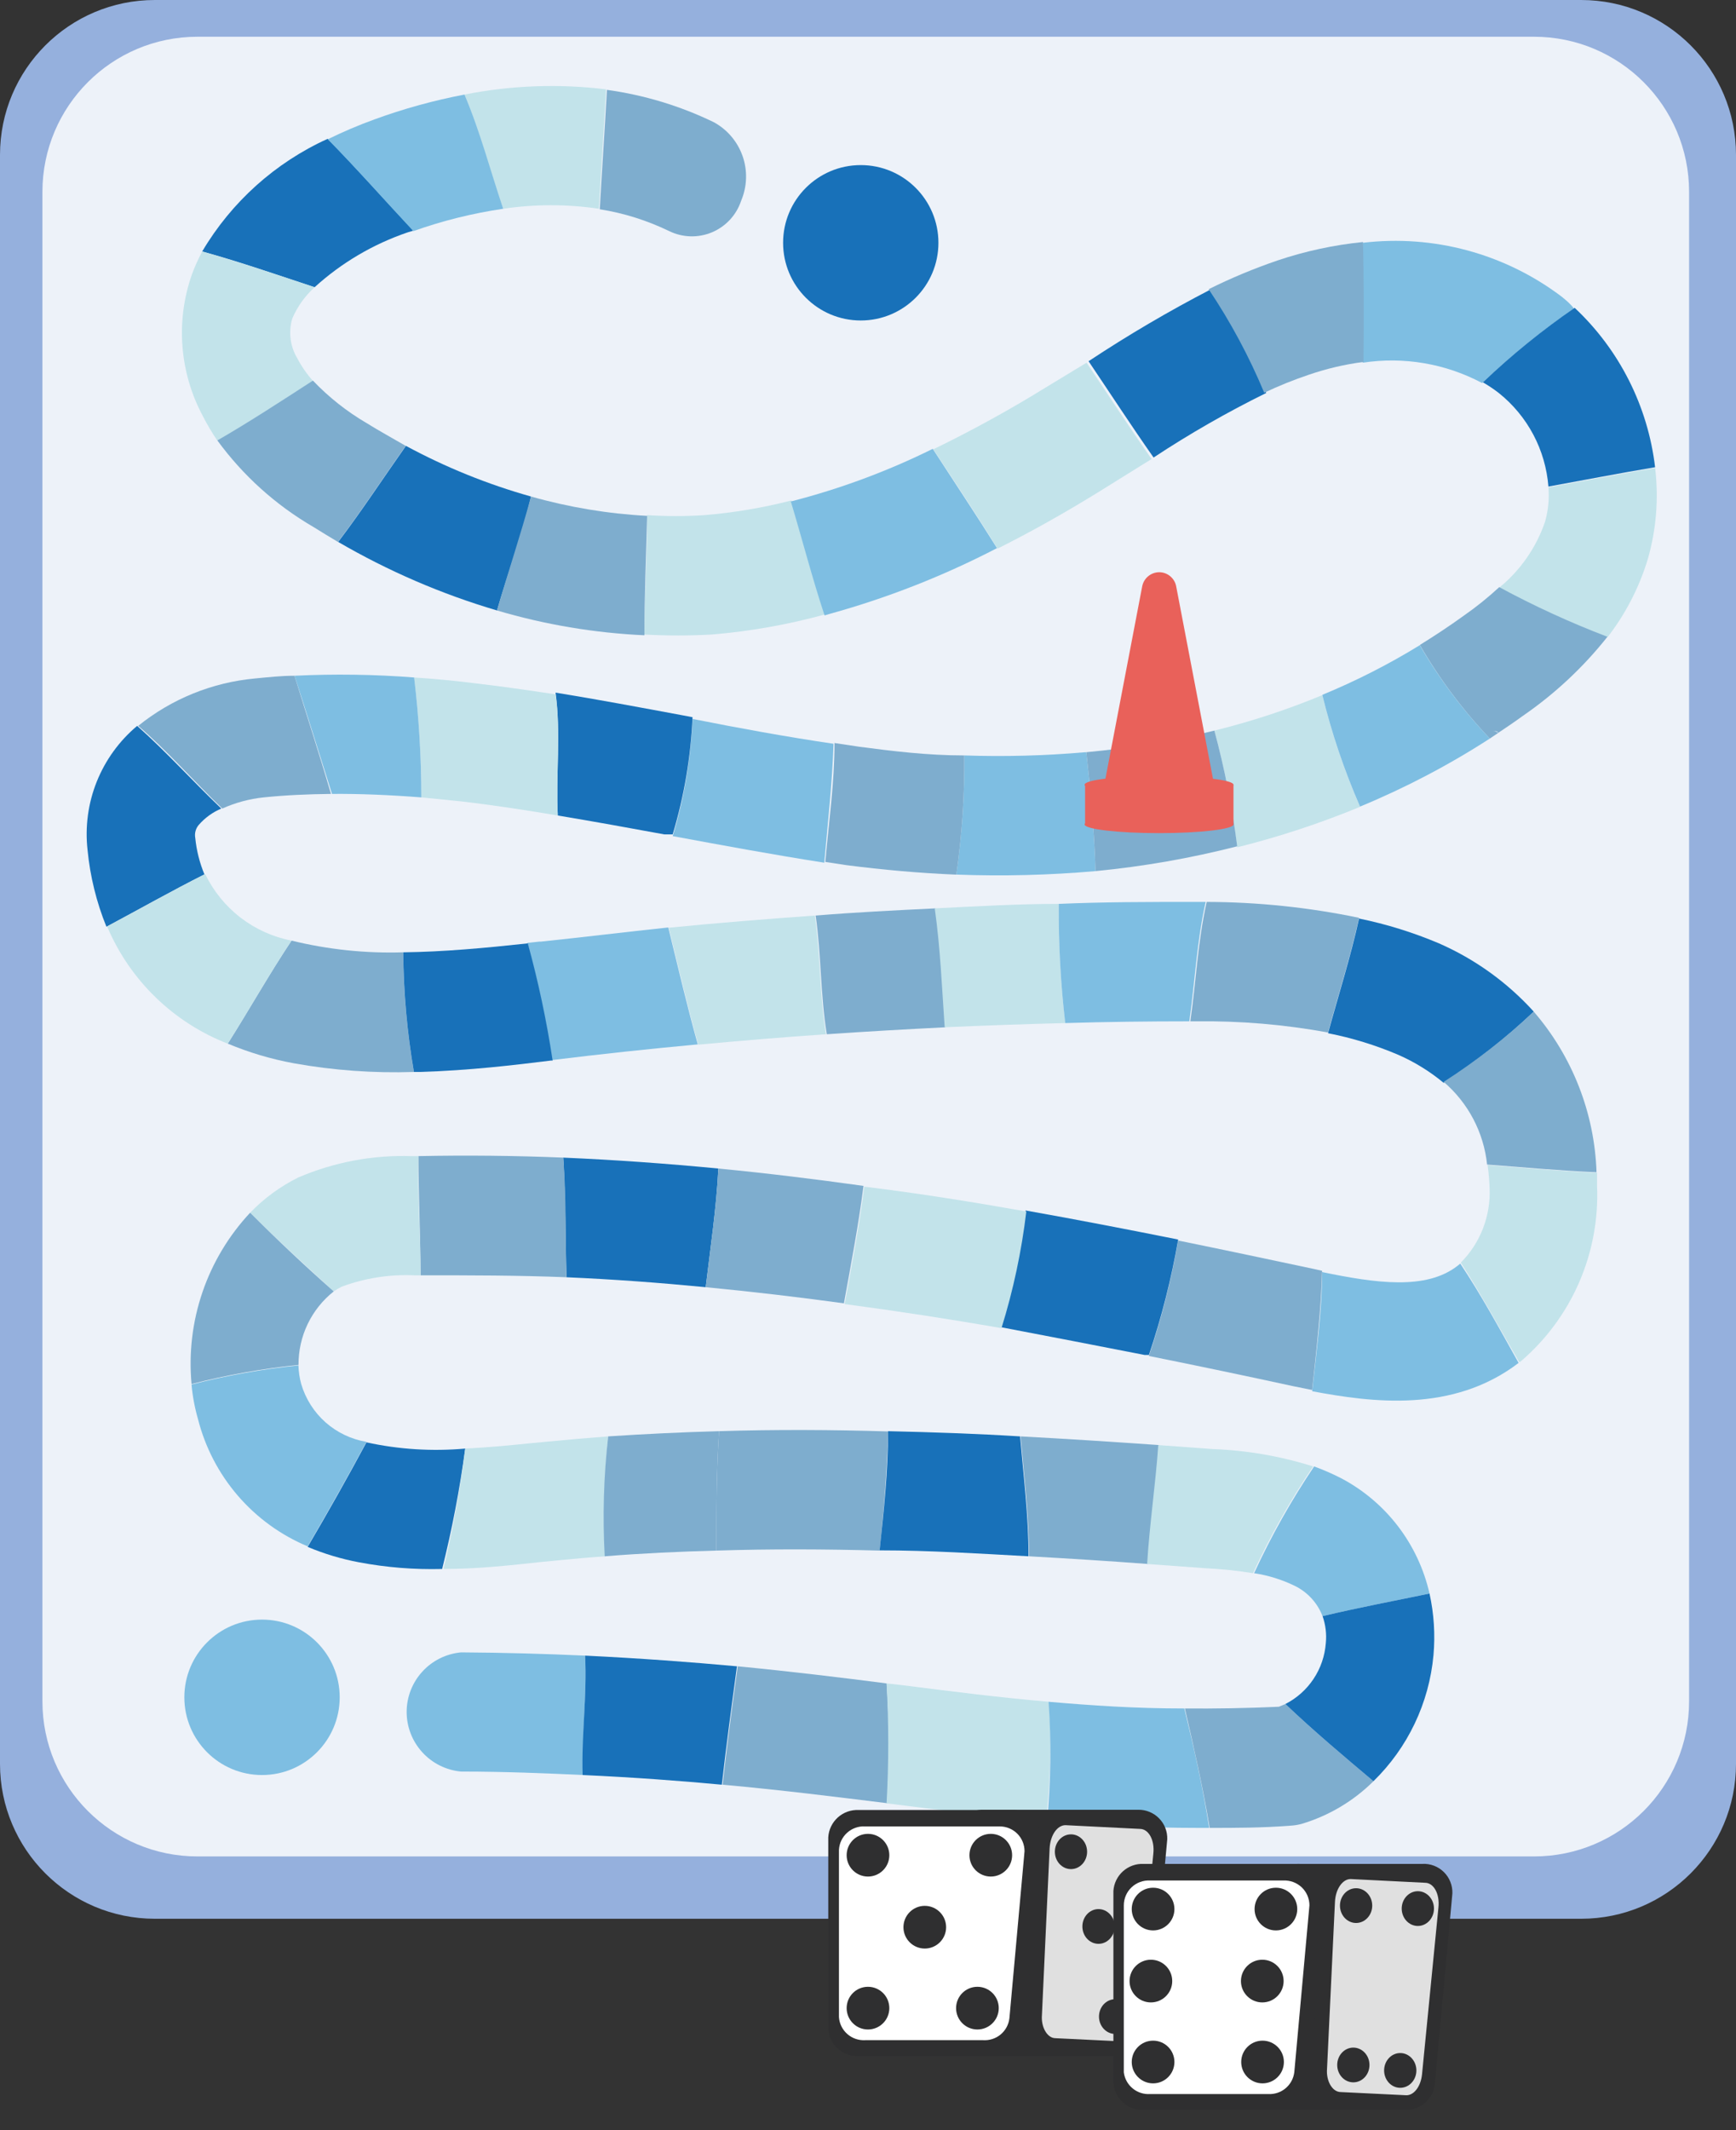 <svg width="53" height="65" viewBox="0 0 53 65" fill="none" xmlns="http://www.w3.org/2000/svg">
<rect x="0" y="0" width="53" height="65" fill="#333333" stroke="none"/>
<path d="M48.273 0H4.727C2.116 0 0 2.116 0 4.727V53.826C0 56.437 2.116 58.553 4.727 58.553H48.273C50.883 58.553 53 56.437 53 53.826V4.727C53 2.116 50.883 0 48.273 0Z" fill="#95B0DD"/>
<path opacity="0.83" d="M46.833 1.121H6.03C3.415 1.121 1.295 3.241 1.295 5.856V51.917C1.295 54.532 3.415 56.651 6.03 56.651H46.833C49.448 56.651 51.568 54.532 51.568 51.917V5.856C51.568 3.241 49.448 1.121 46.833 1.121Z" fill="white"/>
<path d="M20.432 7.053C20.635 7.152 20.857 7.206 21.083 7.212C21.309 7.218 21.534 7.175 21.742 7.087C21.95 6.998 22.137 6.867 22.29 6.7C22.443 6.534 22.558 6.336 22.629 6.121C22.811 5.689 22.826 5.204 22.671 4.762C22.515 4.319 22.201 3.95 21.788 3.727C20.76 3.23 19.661 2.898 18.53 2.742C18.462 3.962 18.379 5.167 18.311 6.386C19.047 6.503 19.761 6.728 20.432 7.053Z" fill="#7EADCE"/>
<path d="M14.181 2.886C14.658 4.008 14.938 5.212 15.363 6.371C16.332 6.227 17.317 6.227 18.287 6.371C18.355 5.152 18.438 3.947 18.506 2.727C17.065 2.55 15.605 2.603 14.181 2.886Z" fill="#C2E3EA"/>
<path d="M12.446 7.091L12.62 7.038C11.741 6.099 10.9 5.144 10.006 4.235C8.406 4.961 7.067 6.162 6.173 7.674C7.362 8 8.446 8.386 9.605 8.765C10.427 8.018 11.394 7.449 12.446 7.091Z" fill="#1871B9"/>
<path d="M9.075 10.932C8.967 10.751 8.898 10.55 8.872 10.342C8.846 10.133 8.863 9.921 8.923 9.72C9.079 9.356 9.312 9.03 9.605 8.765C8.476 8.386 7.333 8.007 6.173 7.674C6.051 7.904 5.944 8.142 5.855 8.386C5.61 9.088 5.513 9.832 5.571 10.573C5.628 11.313 5.838 12.034 6.189 12.689C6.322 12.951 6.471 13.204 6.636 13.447C7.62 12.879 8.583 12.25 9.552 11.621C9.366 11.412 9.205 11.18 9.075 10.932Z" fill="#C2E3EA"/>
<path d="M11.189 12.909C10.586 12.556 10.035 12.12 9.553 11.614C8.583 12.242 7.621 12.871 6.636 13.44C7.418 14.511 8.414 15.409 9.56 16.076C9.81 16.235 10.068 16.386 10.318 16.538C11.038 15.591 11.697 14.583 12.386 13.606C12.023 13.394 11.591 13.159 11.189 12.909Z" fill="#7EADCE"/>
<path d="M12.393 13.606C11.704 14.583 11.045 15.591 10.325 16.538C11.852 17.427 13.479 18.129 15.174 18.629C15.507 17.47 15.931 16.356 16.212 15.152C14.886 14.779 13.605 14.261 12.393 13.606Z" fill="#1871B9"/>
<path d="M21.507 15.72C20.924 15.758 20.339 15.758 19.757 15.72C19.757 16.939 19.681 18.159 19.673 19.364C20.355 19.401 21.038 19.401 21.719 19.364C22.892 19.268 24.054 19.062 25.189 18.75C24.81 17.606 24.507 16.424 24.158 15.273C23.289 15.497 22.402 15.646 21.507 15.72Z" fill="#C2E3EA"/>
<path d="M24.144 15.303C24.492 16.455 24.795 17.636 25.174 18.78L25.325 18.735C25.318 18.687 25.318 18.639 25.325 18.591C25.318 18.639 25.318 18.687 25.325 18.735C27.095 18.246 28.809 17.573 30.439 16.727C29.803 15.712 29.136 14.712 28.477 13.697C27.092 14.382 25.64 14.92 24.144 15.303Z" fill="#7EBEE2"/>
<path d="M31.961 11.803C30.838 12.498 29.68 13.135 28.492 13.712C29.151 14.712 29.817 15.712 30.454 16.742C31.464 16.237 32.504 15.654 33.575 14.992L34.84 14.205L35.158 14.008C34.477 13.038 33.833 12.046 33.173 11.068L31.961 11.803Z" fill="#C2E3EA"/>
<path d="M33.234 11.023C33.893 12 34.537 12.992 35.219 13.962C36.322 13.234 37.471 12.576 38.658 11.992C38.197 10.886 37.629 9.828 36.961 8.833C35.681 9.496 34.437 10.227 33.234 11.023Z" fill="#1871B9"/>
<path d="M47.667 9.045C45.933 7.738 43.762 7.152 41.606 7.409C41.606 8.629 41.606 9.848 41.606 11.068C42.856 10.877 44.134 11.095 45.25 11.689C46.123 10.859 47.06 10.099 48.053 9.417C47.947 9.273 47.81 9.159 47.667 9.045Z" fill="#7EBEE2"/>
<path d="M48.075 9.394C47.083 10.076 46.145 10.836 45.273 11.667C45.441 11.764 45.603 11.873 45.757 11.992C46.192 12.339 46.551 12.771 46.812 13.263C47.073 13.754 47.229 14.294 47.273 14.848C48.363 14.651 49.447 14.439 50.53 14.258C50.31 12.398 49.441 10.675 48.075 9.394Z" fill="#1871B9"/>
<path d="M50.531 14.28C49.447 14.462 48.364 14.674 47.273 14.871C47.303 15.228 47.267 15.588 47.167 15.932C46.897 16.715 46.414 17.407 45.773 17.932C46.839 18.509 47.943 19.015 49.076 19.447C49.625 18.738 50.041 17.934 50.303 17.076C50.566 16.169 50.643 15.218 50.531 14.28Z" fill="#C2E3EA"/>
<path d="M45.484 22.538L45.742 22.364C45.742 22.364 45.673 22.311 45.583 22.311C45.673 22.311 45.719 22.311 45.742 22.364C45.992 22.197 46.249 22.023 46.499 21.841C47.473 21.17 48.341 20.358 49.075 19.432C47.942 19 46.838 18.494 45.772 17.917C45.432 18.232 45.07 18.523 44.689 18.788C44.249 19.106 43.802 19.401 43.348 19.682C43.945 20.714 44.662 21.673 45.484 22.538Z" fill="#7EADCE"/>
<path d="M40.371 21.212C39.302 21.656 38.2 22.018 37.076 22.295C37.389 23.465 37.621 24.655 37.773 25.856C39.051 25.537 40.305 25.124 41.523 24.621C41.042 23.52 40.656 22.379 40.371 21.212Z" fill="#C2E3EA"/>
<path d="M33.128 22.955C31.901 23.062 30.669 23.095 29.439 23.053C29.45 24.27 29.369 25.485 29.196 26.689C30.614 26.742 32.033 26.707 33.446 26.583C33.408 25.356 33.295 24.152 33.166 22.955H33.128Z" fill="#7EBEE2"/>
<path d="M37.075 22.295C35.791 22.614 34.484 22.834 33.166 22.954C33.295 24.151 33.408 25.356 33.446 26.583C34.906 26.442 36.352 26.189 37.772 25.826C37.62 24.635 37.387 23.455 37.075 22.295Z" fill="#7EADCE"/>
<path d="M25.841 26.401C26.962 26.545 28.076 26.644 29.159 26.689H29.197C29.369 25.485 29.451 24.27 29.439 23.053C28.303 23.053 27.22 22.917 26.235 22.788L25.477 22.674C25.477 23.886 25.303 25.083 25.197 26.303L25.841 26.401Z" fill="#7EADCE"/>
<path d="M25.166 26.326C25.272 25.106 25.409 23.909 25.447 22.697C24.007 22.485 22.56 22.22 21.144 21.939C21.091 23.152 20.887 24.353 20.538 25.515C22.053 25.795 23.606 26.083 25.166 26.326Z" fill="#7EBEE2"/>
<path d="M17.029 24.886C18.12 25.068 19.211 25.265 20.279 25.462H20.378C20.424 25.293 20.522 25.142 20.658 25.03C20.522 25.142 20.424 25.293 20.378 25.462H20.537C20.887 24.3 21.09 23.099 21.143 21.886L20.825 21.826C19.559 21.591 18.264 21.348 16.961 21.136C17.128 22.318 16.968 23.674 17.029 24.886Z" fill="#1871B9"/>
<path d="M14.075 24.455C15.052 24.568 16.045 24.72 17.029 24.886C16.969 23.674 17.128 22.318 16.961 21.189C16.113 21.061 15.264 20.939 14.416 20.841C13.81 20.765 13.219 20.712 12.643 20.674C12.788 21.889 12.861 23.11 12.863 24.333L14.075 24.455Z" fill="#C2E3EA"/>
<path d="M8.052 24.333C8.711 24.265 9.393 24.235 10.105 24.227C9.749 23.008 9.348 21.78 8.991 20.621C8.582 20.621 8.181 20.667 7.787 20.704C6.481 20.824 5.239 21.327 4.219 22.151C5.105 22.909 5.916 23.841 6.787 24.674C7.188 24.493 7.615 24.378 8.052 24.333Z" fill="#7EADCE"/>
<path d="M6.067 25.174C6.256 24.957 6.492 24.786 6.756 24.674C5.885 23.841 5.075 22.939 4.188 22.151C3.642 22.608 3.218 23.193 2.953 23.855C2.689 24.515 2.593 25.232 2.673 25.939C2.751 26.744 2.945 27.532 3.249 28.28C4.256 27.742 5.234 27.189 6.241 26.682C6.093 26.326 5.999 25.951 5.961 25.568C5.948 25.499 5.951 25.427 5.97 25.359C5.988 25.291 6.021 25.228 6.067 25.174Z" fill="#1871B9"/>
<path d="M8.901 28.704C8.219 29.727 7.606 30.818 6.954 31.848C7.603 32.119 8.278 32.32 8.969 32.447C10.179 32.664 11.408 32.753 12.636 32.712C12.429 31.506 12.32 30.285 12.31 29.061C11.163 29.097 10.016 28.977 8.901 28.704Z" fill="#7EADCE"/>
<path d="M16.508 28.735H16.462L16.099 28.773C16.422 29.949 16.675 31.143 16.856 32.349C18.336 32.167 19.818 32.008 21.303 31.871C20.977 30.705 20.697 29.5 20.402 28.303C19.114 28.439 17.811 28.599 16.508 28.735Z" fill="#7EBEE2"/>
<path d="M20.416 28.311C20.712 29.508 20.992 30.712 21.317 31.879C22.621 31.758 23.916 31.651 25.219 31.561C25.022 30.379 25.052 29.129 24.878 27.939C23.386 28.045 21.871 28.167 20.416 28.311Z" fill="#C2E3EA"/>
<path d="M24.901 27.939C25.075 29.129 25.045 30.379 25.242 31.561C26.454 31.477 27.659 31.409 28.863 31.349C28.78 30.159 28.734 28.962 28.56 27.72C27.317 27.78 26.098 27.841 24.901 27.939Z" fill="#7EADCE"/>
<path d="M32.326 27.583C31.061 27.583 29.803 27.659 28.538 27.72C28.712 28.962 28.758 30.159 28.841 31.348C30.068 31.295 31.296 31.25 32.523 31.22C32.382 30.013 32.316 28.798 32.326 27.583Z" fill="#C2E3EA"/>
<path d="M36.499 27.523H36.454C35.083 27.523 33.704 27.523 32.325 27.583C32.315 28.798 32.381 30.013 32.522 31.22C33.795 31.182 35.068 31.167 36.31 31.167C36.484 29.955 36.537 28.727 36.81 27.523H36.499Z" fill="#7EBEE2"/>
<path d="M36.84 27.523C36.567 28.727 36.514 29.955 36.34 31.167H36.499C37.855 31.149 39.21 31.263 40.544 31.508C40.863 30.341 41.234 29.174 41.491 28.008C39.961 27.69 38.403 27.527 36.84 27.523Z" fill="#7EADCE"/>
<path d="M43.932 28.788C43.146 28.455 42.329 28.201 41.492 28.03C41.235 29.197 40.864 30.364 40.545 31.53C41.281 31.674 42 31.895 42.689 32.189C43.189 32.408 43.656 32.697 44.076 33.045C45.057 32.406 45.977 31.678 46.826 30.871C46.019 29.98 45.033 29.27 43.932 28.788Z" fill="#1871B9"/>
<path d="M46.409 41.561C47.185 40.901 47.801 40.073 48.208 39.14C48.615 38.206 48.803 37.192 48.757 36.174C48.757 36.038 48.757 35.917 48.757 35.788C47.644 35.742 46.538 35.636 45.416 35.553C45.449 35.787 45.469 36.022 45.477 36.258C45.496 36.676 45.427 37.095 45.276 37.486C45.125 37.877 44.894 38.233 44.598 38.53C45.234 39.523 45.803 40.568 46.378 41.561H46.409Z" fill="#C2E3EA"/>
<path d="M46.363 41.591C45.787 40.56 45.219 39.515 44.582 38.56L44.507 38.621C43.544 39.379 42.007 39.159 40.363 38.818C40.363 40.023 40.188 41.25 40.06 42.455C41.878 42.795 44.347 43.129 46.363 41.591Z" fill="#7EBEE2"/>
<path d="M39.492 42.303L40.06 42.417C40.189 41.212 40.333 39.985 40.363 38.78L40.128 38.727C38.772 38.439 37.386 38.144 35.969 37.856C35.762 39.051 35.463 40.229 35.075 41.379C36.583 41.682 38.06 41.992 39.492 42.303Z" fill="#7EADCE"/>
<path d="M34.947 41.349H35.076C35.464 40.199 35.762 39.021 35.97 37.826C34.455 37.523 32.894 37.22 31.311 36.939C31.168 38.147 30.914 39.339 30.553 40.5C32.061 40.788 33.515 41.068 34.947 41.349Z" fill="#1871B9"/>
<path d="M21.545 39.28C21.689 38.068 21.87 36.871 21.931 35.659C20.363 35.508 18.78 35.394 17.196 35.326C17.272 36.545 17.257 37.758 17.295 38.977C18.711 39.038 20.136 39.144 21.545 39.28Z" fill="#1871B9"/>
<path d="M12.84 38.917C14.355 38.917 15.81 38.917 17.295 38.977C17.257 37.758 17.295 36.545 17.196 35.326C15.722 35.265 14.247 35.25 12.772 35.28C12.78 36.492 12.833 37.689 12.84 38.917Z" fill="#7EADCE"/>
<path d="M10.432 39.265C11.136 39.003 11.886 38.885 12.636 38.917H12.841C12.841 37.705 12.742 36.492 12.773 35.28H12.568C11.38 35.241 10.198 35.464 9.106 35.932C8.558 36.204 8.061 36.568 7.636 37.008C8.477 37.849 9.333 38.621 10.189 39.409C10.266 39.354 10.347 39.306 10.432 39.265Z" fill="#C2E3EA"/>
<path d="M10.189 39.409C9.333 38.652 8.477 37.849 7.636 37.008C6.986 37.703 6.49 38.529 6.182 39.429C5.874 40.331 5.76 41.287 5.848 42.235C6.921 41.959 8.012 41.764 9.114 41.652C9.111 41.221 9.206 40.795 9.392 40.406C9.579 40.017 9.851 39.676 10.189 39.409Z" fill="#7EADCE"/>
<path d="M9.196 42.235C9.145 42.05 9.117 41.859 9.112 41.667C8.011 41.779 6.919 41.974 5.847 42.25C5.879 42.606 5.945 42.959 6.044 43.303C6.263 44.166 6.679 44.966 7.26 45.641C7.841 46.315 8.571 46.846 9.393 47.189C10.014 46.129 10.612 45.066 11.188 44C10.724 43.922 10.291 43.716 9.938 43.404C9.586 43.092 9.329 42.686 9.196 42.235Z" fill="#7EBEE2"/>
<path d="M11.188 44.015C10.612 45.086 10.014 46.149 9.393 47.205C9.895 47.416 10.418 47.573 10.953 47.674C11.792 47.833 12.645 47.901 13.499 47.879C13.802 46.668 14.037 45.442 14.203 44.205C13.194 44.295 12.178 44.231 11.188 44.015Z" fill="#1871B9"/>
<path d="M18.567 43.833C17.951 43.879 17.338 43.932 16.727 43.992L16.158 44.046C15.492 44.114 14.833 44.174 14.204 44.205C14.05 45.441 13.828 46.667 13.537 47.879C14.59 47.879 15.605 47.765 16.507 47.667L17.052 47.614C17.529 47.568 18.014 47.523 18.499 47.492C18.42 46.273 18.442 45.049 18.567 43.833Z" fill="#C2E3EA"/>
<path d="M21.954 43.674C21.871 44.886 21.871 46.106 21.871 47.318C23.537 47.265 25.196 47.273 26.855 47.318C26.984 46.106 27.083 44.894 27.113 43.682C25.401 43.629 23.681 43.621 21.954 43.674Z" fill="#7EADCE"/>
<path d="M27.113 43.674C27.113 44.886 26.984 46.098 26.855 47.311C28.371 47.311 29.886 47.409 31.401 47.492C31.401 46.258 31.249 45.045 31.143 43.833C29.818 43.75 28.469 43.705 27.113 43.674Z" fill="#1871B9"/>
<path d="M31.158 43.833C31.264 45.046 31.416 46.258 31.416 47.492C32.643 47.561 33.848 47.636 35.052 47.727C35.128 46.5 35.31 45.296 35.393 44.099C33.992 44 32.582 43.909 31.158 43.833Z" fill="#7EADCE"/>
<path d="M37.022 44.22L35.362 44.098C35.279 45.295 35.097 46.5 35.022 47.727L36.802 47.856C37.289 47.88 37.775 47.93 38.256 48.008C38.779 46.874 39.392 45.785 40.09 44.75C39.095 44.436 38.063 44.258 37.022 44.22Z" fill="#C2E3EA"/>
<path d="M40.953 45.114C40.683 44.975 40.405 44.854 40.12 44.75C39.422 45.785 38.809 46.874 38.287 48.008C38.718 48.073 39.137 48.203 39.529 48.394C39.918 48.584 40.221 48.914 40.377 49.318C41.461 49.061 42.552 48.856 43.643 48.629C43.474 47.884 43.146 47.184 42.682 46.577C42.218 45.971 41.628 45.471 40.953 45.114Z" fill="#7EBEE2"/>
<path d="M27.068 51.371C25.659 51.19 24.159 51.008 22.522 50.849C22.355 52.053 22.196 53.258 22.06 54.462C23.916 54.629 25.568 54.841 27.113 55.03C27.166 53.811 27.151 52.589 27.068 51.371Z" fill="#7EADCE"/>
<path d="M17.863 50.523C16.689 50.47 15.431 50.432 14.075 50.424C13.622 50.466 13.2 50.675 12.893 51.012C12.586 51.348 12.415 51.787 12.415 52.242C12.415 52.698 12.586 53.137 12.893 53.473C13.2 53.81 13.622 54.019 14.075 54.061C15.416 54.061 16.659 54.114 17.818 54.167C17.749 52.947 17.924 51.75 17.863 50.523Z" fill="#7EBEE2"/>
<path d="M22.5 50.849C21.091 50.72 19.568 50.606 17.863 50.523C17.924 51.75 17.75 52.947 17.788 54.167C19.303 54.235 20.742 54.341 22.038 54.462C22.174 53.258 22.333 52.083 22.5 50.849Z" fill="#1871B9"/>
<path d="M32.029 51.932C30.514 51.803 29.044 51.614 27.484 51.417L27.067 51.371C27.135 52.59 27.135 53.812 27.067 55.03C28.688 55.235 30.264 55.432 31.938 55.568C32.067 54.361 32.097 53.145 32.029 51.932Z" fill="#C2E3EA"/>
<path d="M36.916 55.78C36.726 54.553 36.454 53.349 36.158 52.136C34.643 52.136 33.332 52.045 32.014 51.932C32.098 53.146 32.083 54.364 31.969 55.576C33.423 55.697 34.938 55.78 36.605 55.78H36.916Z" fill="#7EBEE2"/>
<path d="M39.242 52L39.045 52.083C38.03 52.129 37.083 52.144 36.174 52.136C36.455 53.348 36.727 54.553 36.932 55.78C37.69 55.78 38.538 55.78 39.402 55.712C39.514 55.706 39.626 55.688 39.735 55.659C40.563 55.412 41.318 54.965 41.932 54.356C41.03 53.598 40.129 52.841 39.242 52Z" fill="#7EADCE"/>
<path d="M43.764 50.508C43.82 49.879 43.779 49.245 43.643 48.629C42.552 48.856 41.461 49.06 40.378 49.318C40.471 49.583 40.505 49.865 40.477 50.144C40.447 50.533 40.319 50.909 40.102 51.234C39.886 51.559 39.59 51.823 39.242 52C40.128 52.841 41.03 53.598 41.931 54.356C42.981 53.332 43.631 51.968 43.764 50.508Z" fill="#1871B9"/>
<path d="M21.954 43.674C20.828 43.705 19.699 43.758 18.568 43.833C18.43 45.048 18.395 46.272 18.462 47.492C19.598 47.401 20.735 47.348 21.871 47.318C21.871 46.106 21.871 44.886 21.954 43.674Z" fill="#7EADCE"/>
<path d="M25.765 39.773C25.984 38.568 26.212 37.379 26.363 36.189C24.901 35.985 23.424 35.803 21.931 35.659C21.871 36.871 21.689 38.068 21.545 39.28C22.964 39.417 24.371 39.581 25.765 39.773Z" fill="#7EADCE"/>
<path d="M30.575 40.53C30.936 39.369 31.19 38.177 31.333 36.97C29.711 36.682 28.06 36.417 26.386 36.212C26.234 37.402 26.007 38.591 25.787 39.795C27.393 40.008 28.989 40.253 30.575 40.53Z" fill="#C2E3EA"/>
<path d="M44.075 33.015C44.824 33.655 45.299 34.558 45.401 35.538C46.522 35.621 47.628 35.727 48.742 35.773C48.682 33.968 48.006 32.238 46.825 30.871C45.976 31.668 45.055 32.386 44.075 33.015Z" fill="#7EADCE"/>
<path d="M12.311 29.061C12.321 30.285 12.43 31.506 12.637 32.712H12.819C14.334 32.667 15.72 32.5 16.819 32.364H16.872C16.69 31.158 16.437 29.964 16.114 28.788C14.781 28.932 13.538 29.046 12.311 29.061Z" fill="#1871B9"/>
<path d="M6.264 26.674C5.256 27.182 4.279 27.735 3.271 28.273C3.614 29.085 4.117 29.82 4.75 30.434C5.382 31.048 6.131 31.529 6.953 31.848C7.605 30.818 8.218 29.727 8.9 28.704C8.333 28.594 7.8 28.353 7.342 28.001C6.885 27.648 6.516 27.194 6.264 26.674Z" fill="#C2E3EA"/>
<path d="M12.863 24.333C12.862 23.11 12.789 21.889 12.644 20.674C11.429 20.579 10.209 20.562 8.992 20.621C9.379 21.811 9.75 23.008 10.136 24.227C10.977 24.22 11.886 24.258 12.863 24.333Z" fill="#7EBEE2"/>
<path d="M45.484 22.538C44.663 21.675 43.946 20.719 43.347 19.689C42.396 20.272 41.401 20.779 40.37 21.204C40.655 22.372 41.041 23.512 41.522 24.614C42.903 24.043 44.229 23.349 45.484 22.538Z" fill="#7EBEE2"/>
<path d="M41.612 7.386C40.726 7.475 39.851 7.663 39.007 7.947C38.286 8.193 37.582 8.486 36.9 8.826C37.568 9.821 38.136 10.879 38.597 11.985C39.043 11.773 39.501 11.589 39.969 11.432C40.507 11.248 41.063 11.118 41.628 11.045C41.635 9.848 41.643 8.629 41.612 7.386Z" fill="#7EADCE"/>
<path d="M16.212 15.152C15.893 16.326 15.507 17.47 15.174 18.629C16.638 19.062 18.149 19.316 19.674 19.386C19.674 18.182 19.727 16.962 19.757 15.742C18.557 15.678 17.368 15.48 16.212 15.152Z" fill="#7EADCE"/>
<path d="M15.363 6.371C14.969 5.212 14.658 4.008 14.181 2.886C13.245 3.064 12.326 3.317 11.431 3.644C10.946 3.82 10.47 4.022 10.007 4.25C10.901 5.159 11.742 6.114 12.62 7.053C13.51 6.736 14.429 6.508 15.363 6.371Z" fill="#7EBEE2"/>
<path d="M8 54.167C9.309 54.167 10.371 53.105 10.371 51.795C10.371 50.486 9.309 49.424 8 49.424C6.69 49.424 5.628 50.486 5.628 51.795C5.628 53.105 6.69 54.167 8 54.167Z" fill="#7EBEE2"/>
<path d="M26.279 9.78C27.588 9.78 28.65 8.719 28.65 7.409C28.65 6.099 27.588 5.038 26.279 5.038C24.969 5.038 23.908 6.099 23.908 7.409C23.908 8.719 24.969 9.78 26.279 9.78Z" fill="#1871B9"/>
<path d="M37.658 25.159C37.658 25.303 36.643 25.424 35.386 25.424C34.128 25.424 33.113 25.303 33.113 25.159C33.113 25.015 34.128 24.894 35.386 24.894C36.643 24.894 37.658 25.015 37.658 25.159Z" fill="url(#paint0_linear)"/>
<path d="M37.658 23.947H33.128V25.159H37.658V23.947Z" fill="url(#paint1_linear)"/>
<path d="M37.658 23.947C37.658 24.099 36.643 24.212 35.386 24.212C34.128 24.212 33.113 24.099 33.113 23.947C33.113 23.796 34.128 23.682 35.386 23.682C36.643 23.682 37.658 23.803 37.658 23.947Z" fill="url(#paint2_linear)"/>
<path d="M35.394 17.462C35.27 17.462 35.15 17.505 35.055 17.584C34.959 17.663 34.895 17.772 34.871 17.894L33.712 23.955C34.264 24.076 34.831 24.116 35.394 24.076C35.955 24.116 36.519 24.076 37.069 23.955L35.909 17.894C35.887 17.774 35.823 17.665 35.729 17.586C35.635 17.507 35.517 17.463 35.394 17.462Z" fill="url(#paint3_linear)"/>
<path d="M30.045 62.742H34.181C34.401 62.752 34.616 62.68 34.785 62.54C34.955 62.4 35.066 62.202 35.098 61.985L35.636 56.129C35.64 56.011 35.62 55.893 35.577 55.782C35.534 55.672 35.469 55.572 35.386 55.488C35.303 55.403 35.204 55.337 35.094 55.292C34.985 55.247 34.867 55.225 34.749 55.227H30.045C29.813 55.217 29.586 55.299 29.414 55.455C29.243 55.611 29.14 55.829 29.128 56.061V61.932C29.145 62.16 29.251 62.372 29.422 62.523C29.593 62.674 29.816 62.753 30.045 62.742Z" fill="#2F2F30"/>
<path d="M26.211 62.742H30.347C30.567 62.752 30.782 62.68 30.951 62.54C31.121 62.4 31.232 62.202 31.264 61.985L31.794 56.129C31.797 56.008 31.776 55.889 31.731 55.778C31.686 55.666 31.618 55.565 31.532 55.481C31.445 55.397 31.343 55.332 31.23 55.289C31.118 55.247 30.998 55.228 30.878 55.235H26.211C25.978 55.224 25.751 55.306 25.578 55.462C25.405 55.618 25.3 55.836 25.287 56.068V61.932C25.306 62.16 25.413 62.372 25.585 62.523C25.758 62.675 25.982 62.753 26.211 62.742Z" fill="#2F2F30"/>
<path d="M26.416 62.258H30.014C30.208 62.27 30.399 62.209 30.549 62.085C30.698 61.961 30.794 61.784 30.817 61.591L31.279 56.492C31.279 56.291 31.2 56.099 31.058 55.957C30.916 55.815 30.723 55.735 30.522 55.735H26.416C26.316 55.729 26.215 55.742 26.121 55.776C26.026 55.808 25.939 55.86 25.864 55.927C25.789 55.994 25.729 56.075 25.685 56.166C25.642 56.256 25.618 56.354 25.613 56.455V61.553C25.626 61.753 25.718 61.939 25.869 62.071C26.019 62.203 26.216 62.27 26.416 62.258Z" fill="white"/>
<path d="M32.211 62.197L34.234 62.295C34.469 62.295 34.673 62.023 34.711 61.651L35.211 56.568C35.257 56.151 35.067 55.811 34.802 55.811L32.529 55.697C32.279 55.697 32.067 56 32.045 56.401L31.81 61.492C31.779 61.856 31.969 62.189 32.211 62.197Z" fill="#E0E0E0"/>
<path d="M26.499 61.932C26.859 61.932 27.151 61.64 27.151 61.28C27.151 60.92 26.859 60.629 26.499 60.629C26.139 60.629 25.848 60.92 25.848 61.28C25.848 61.64 26.139 61.932 26.499 61.932Z" fill="#2F2F30"/>
<path d="M26.499 57.265C26.859 57.265 27.151 56.974 27.151 56.614C27.151 56.254 26.859 55.962 26.499 55.962C26.139 55.962 25.848 56.254 25.848 56.614C25.848 56.974 26.139 57.265 26.499 57.265Z" fill="#2F2F30"/>
<path d="M30.249 57.265C30.608 57.265 30.9 56.974 30.9 56.614C30.9 56.254 30.608 55.962 30.249 55.962C29.889 55.962 29.597 56.254 29.597 56.614C29.597 56.974 29.889 57.265 30.249 57.265Z" fill="#2F2F30"/>
<path d="M28.233 59.462C28.593 59.462 28.885 59.17 28.885 58.811C28.885 58.451 28.593 58.159 28.233 58.159C27.874 58.159 27.582 58.451 27.582 58.811C27.582 59.17 27.874 59.462 28.233 59.462Z" fill="#2F2F30"/>
<path d="M29.84 61.932C30.2 61.932 30.492 61.64 30.492 61.28C30.492 60.92 30.2 60.629 29.84 60.629C29.481 60.629 29.189 60.92 29.189 61.28C29.189 61.64 29.481 61.932 29.84 61.932Z" fill="#2F2F30"/>
<path d="M33.537 59.318C33.809 59.318 34.03 59.081 34.03 58.788C34.03 58.495 33.809 58.258 33.537 58.258C33.265 58.258 33.045 58.495 33.045 58.788C33.045 59.081 33.265 59.318 33.537 59.318Z" fill="#2F2F30"/>
<path d="M34.045 62.068C34.317 62.068 34.537 61.831 34.537 61.538C34.537 61.245 34.317 61.008 34.045 61.008C33.773 61.008 33.552 61.245 33.552 61.538C33.552 61.831 33.773 62.068 34.045 62.068Z" fill="#2F2F30"/>
<path d="M32.697 57.038C32.969 57.038 33.189 56.8 33.189 56.508C33.189 56.215 32.969 55.977 32.697 55.977C32.425 55.977 32.205 56.215 32.205 56.508C32.205 56.8 32.425 57.038 32.697 57.038Z" fill="#2F2F30"/>
<path d="M38.75 64.386H42.886C43.106 64.396 43.321 64.324 43.49 64.184C43.66 64.044 43.771 63.846 43.803 63.629L44.341 57.78C44.345 57.659 44.324 57.539 44.279 57.427C44.235 57.314 44.167 57.212 44.081 57.128C43.995 57.043 43.892 56.977 43.779 56.934C43.666 56.891 43.545 56.872 43.424 56.879H38.75C38.518 56.868 38.291 56.95 38.12 57.106C37.948 57.263 37.845 57.48 37.833 57.712V63.561C37.847 63.791 37.95 64.007 38.122 64.161C38.294 64.316 38.519 64.397 38.75 64.386Z" fill="#2F2F30"/>
<path d="M34.916 64.386H39.052C39.272 64.396 39.487 64.324 39.657 64.184C39.826 64.044 39.937 63.846 39.969 63.629L40.499 57.78C40.504 57.659 40.483 57.539 40.438 57.427C40.393 57.314 40.326 57.212 40.239 57.128C40.153 57.043 40.05 56.977 39.937 56.934C39.824 56.891 39.703 56.872 39.583 56.879H34.916C34.684 56.868 34.458 56.949 34.285 57.103C34.113 57.258 34.007 57.473 33.992 57.705V63.553C34.005 63.785 34.11 64.003 34.283 64.159C34.456 64.315 34.683 64.397 34.916 64.386Z" fill="#2F2F30"/>
<path d="M35.113 63.902H38.719C38.912 63.913 39.101 63.85 39.249 63.726C39.397 63.602 39.492 63.426 39.515 63.235L39.977 58.144C39.977 58.041 39.956 57.94 39.916 57.845C39.875 57.751 39.816 57.665 39.742 57.594C39.667 57.524 39.579 57.469 39.483 57.433C39.386 57.397 39.284 57.381 39.181 57.386H35.113C35.01 57.38 34.906 57.395 34.809 57.431C34.712 57.466 34.623 57.521 34.548 57.592C34.472 57.663 34.413 57.748 34.372 57.843C34.331 57.938 34.31 58.041 34.31 58.144V63.242C34.335 63.434 34.432 63.609 34.581 63.731C34.73 63.854 34.92 63.915 35.113 63.902Z" fill="white"/>
<path d="M40.923 63.841L42.938 63.939C43.173 63.939 43.378 63.667 43.415 63.295L43.915 58.212C43.961 57.795 43.772 57.455 43.506 57.455L41.234 57.341C40.991 57.341 40.772 57.644 40.756 58.045L40.514 63.136C40.484 63.5 40.673 63.833 40.923 63.841Z" fill="#E0E0E0"/>
<path d="M35.204 63.576C35.564 63.576 35.855 63.284 35.855 62.924C35.855 62.564 35.564 62.273 35.204 62.273C34.844 62.273 34.552 62.564 34.552 62.924C34.552 63.284 34.844 63.576 35.204 63.576Z" fill="#2F2F30"/>
<path d="M35.204 58.909C35.564 58.909 35.855 58.617 35.855 58.258C35.855 57.898 35.564 57.606 35.204 57.606C34.844 57.606 34.552 57.898 34.552 58.258C34.552 58.617 34.844 58.909 35.204 58.909Z" fill="#2F2F30"/>
<path d="M38.953 58.909C39.313 58.909 39.605 58.617 39.605 58.258C39.605 57.898 39.313 57.606 38.953 57.606C38.593 57.606 38.302 57.898 38.302 58.258C38.302 58.617 38.593 58.909 38.953 58.909Z" fill="#2F2F30"/>
<path d="M35.136 61.106C35.496 61.106 35.788 60.814 35.788 60.455C35.788 60.095 35.496 59.803 35.136 59.803C34.777 59.803 34.485 60.095 34.485 60.455C34.485 60.814 34.777 61.106 35.136 61.106Z" fill="#2F2F30"/>
<path d="M38.538 61.106C38.898 61.106 39.189 60.814 39.189 60.455C39.189 60.095 38.898 59.803 38.538 59.803C38.178 59.803 37.886 60.095 37.886 60.455C37.886 60.814 38.178 61.106 38.538 61.106Z" fill="#2F2F30"/>
<path d="M38.545 63.576C38.905 63.576 39.197 63.284 39.197 62.924C39.197 62.564 38.905 62.273 38.545 62.273C38.185 62.273 37.894 62.564 37.894 62.924C37.894 63.284 38.185 63.576 38.545 63.576Z" fill="#2F2F30"/>
<path d="M43.287 58.773C43.559 58.773 43.779 58.535 43.779 58.242C43.779 57.95 43.559 57.712 43.287 57.712C43.015 57.712 42.794 57.95 42.794 58.242C42.794 58.535 43.015 58.773 43.287 58.773Z" fill="#2F2F30"/>
<path d="M42.749 63.712C43.021 63.712 43.242 63.475 43.242 63.182C43.242 62.889 43.021 62.651 42.749 62.651C42.477 62.651 42.257 62.889 42.257 63.182C42.257 63.475 42.477 63.712 42.749 63.712Z" fill="#2F2F30"/>
<path d="M41.317 63.545C41.589 63.545 41.81 63.308 41.81 63.015C41.81 62.722 41.589 62.485 41.317 62.485C41.045 62.485 40.825 62.722 40.825 63.015C40.825 63.308 41.045 63.545 41.317 63.545Z" fill="#2F2F30"/>
<path d="M41.401 58.682C41.673 58.682 41.894 58.444 41.894 58.152C41.894 57.859 41.673 57.621 41.401 57.621C41.129 57.621 40.909 57.859 40.909 58.152C40.909 58.444 41.129 58.682 41.401 58.682Z" fill="#2F2F30"/>
<defs>
<linearGradient id="paint0_linear" x1="36.12" y1="31.864" x2="35.484" y2="26.008" gradientUnits="userSpaceOnUse">
<stop stop-color="#E2473D"/>
<stop offset="1" stop-color="#E9615A"/>
</linearGradient>
<linearGradient id="paint1_linear" x1="309.023" y1="84.917" x2="308.748" y2="75.444" gradientUnits="userSpaceOnUse">
<stop stop-color="#E2473D"/>
<stop offset="1" stop-color="#E9615A"/>
</linearGradient>
<linearGradient id="paint2_linear" x1="306.113" y1="44.581" x2="306.294" y2="41.236" gradientUnits="userSpaceOnUse">
<stop stop-color="#E2473D"/>
<stop offset="1" stop-color="#E9615A"/>
</linearGradient>
<linearGradient id="paint3_linear" x1="234.136" y1="291.568" x2="244.902" y2="228.694" gradientUnits="userSpaceOnUse">
<stop stop-color="#E2473D"/>
<stop offset="1" stop-color="#E9615A"/>
</linearGradient>
</defs>
</svg>

